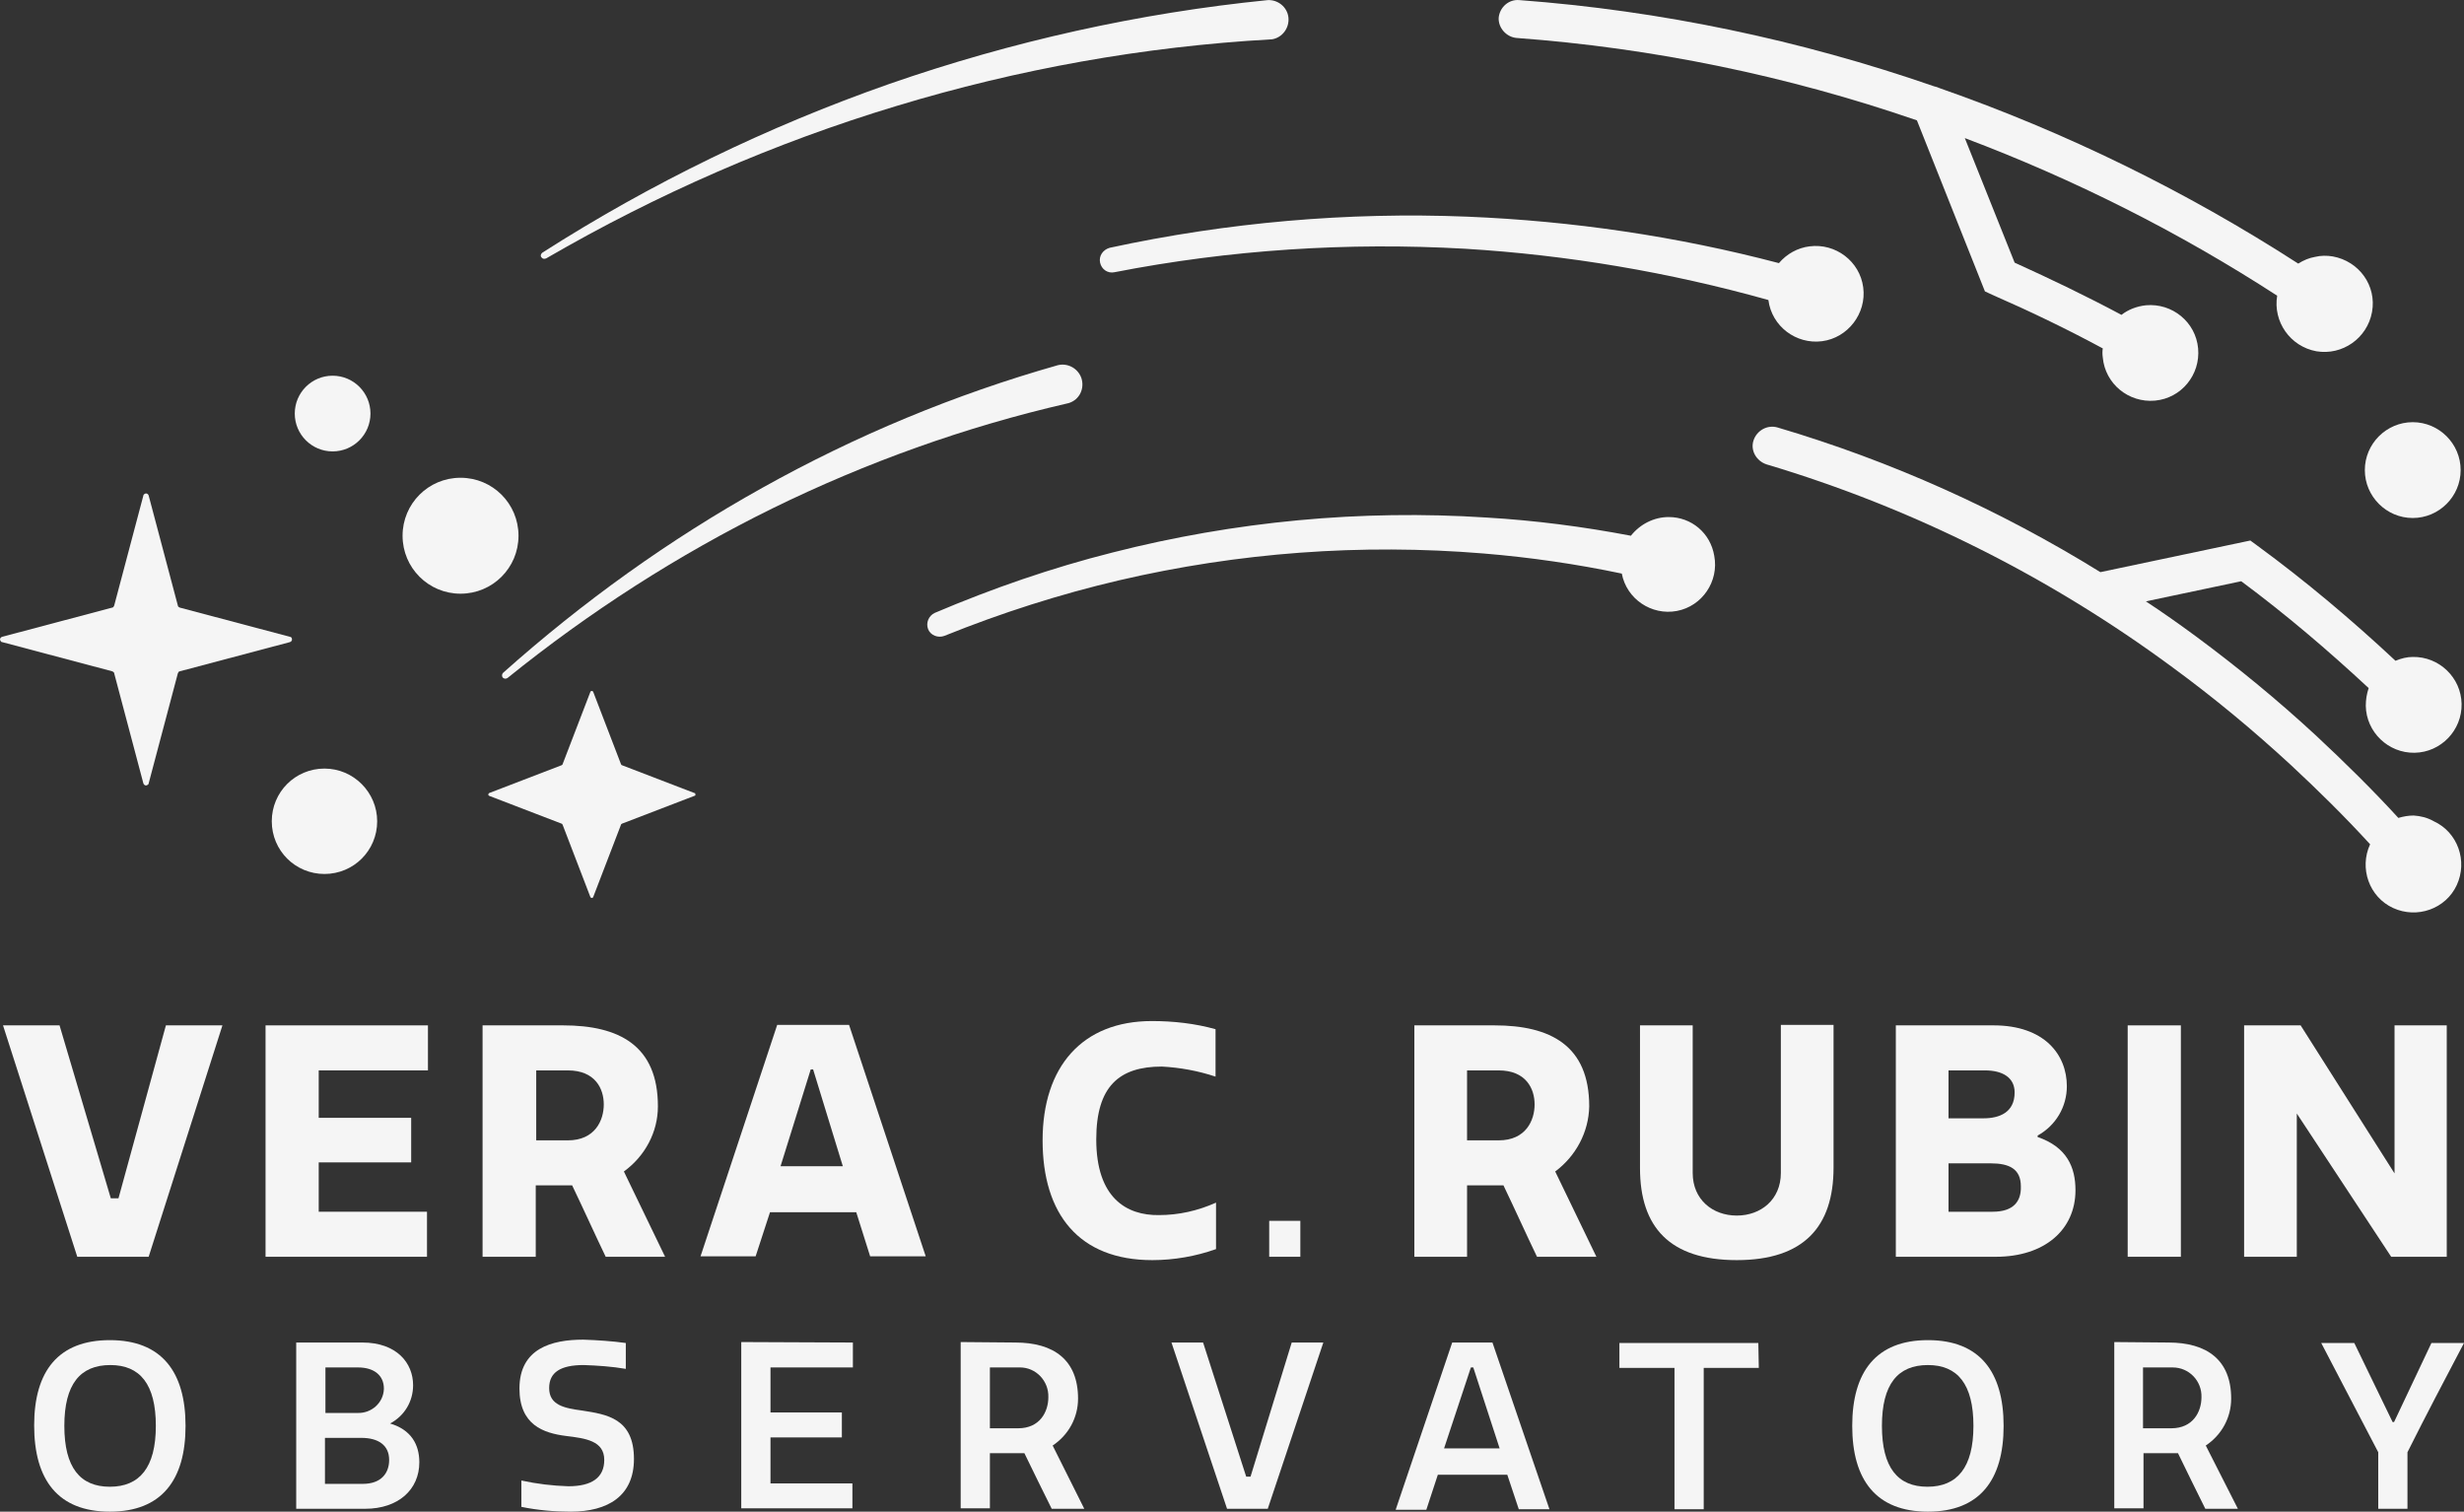 <?xml version="1.0" encoding="UTF-8"?><svg id="Layer_1" xmlns="http://www.w3.org/2000/svg" viewBox="0 0 514.33 315.52"><rect x="0" y="0" width="514.33" height="315.52" fill="#333333" stroke="none"/><path d="M67.73,160.42c-6.1,0-11,4.9-11,11s4.9,11,11,11,11-4.9,11-11h0c0-6-4.9-11-11-11Z" style="fill:#f5f5f5;"/><circle cx="69.43" cy="86.32" r="7.9" style="fill:#f5f5f5;"/><path d="M108.23,111.82c0-6.7-5.4-12.1-12.1-12.1s-12.1,5.4-12.1,12.1,5.4,12.1,12.1,12.1h0c6.7,0,12.1-5.4,12.1-12.1Z" style="fill:#f5f5f5;"/><path d="M60.53,132.92l-23-6.1c-.2-.1-.4-.2-.4-.4l-6.1-23c-.1-.3-.4-.5-.7-.4-.2,.1-.4,.2-.4,.4l-6.1,23c-.1,.2-.2,.4-.4,.4L.43,132.92c-.3,.1-.5,.4-.4,.7,.1,.2,.2,.4,.4,.4l23,6.1c.2,.1,.4,.2,.4,.4l6.1,23c.1,.3,.4,.5,.7,.4,.2-.1,.4-.2,.4-.4l6.1-23c.1-.2,.2-.4,.4-.4l23-6.1c.3-.1,.5-.4,.4-.7,0-.2-.2-.4-.4-.4Z" style="fill:#f5f5f5;"/><path d="M144.93,165.52l-15.1-5.8c-.1,0-.1-.1-.2-.2l-5.8-15.1c-.1-.2-.2-.2-.4-.2-.1,0-.1,.1-.2,.2l-5.8,15.1c0,.1-.1,.1-.2,.2l-15.1,5.8c-.2,.1-.2,.3-.2,.4s.1,.1,.2,.2l15.1,5.8c.1,0,.1,.1,.2,.2l5.8,15.1c.1,.2,.2,.2,.4,.2,.1,0,.1-.1,.2-.2l5.8-15.1c0-.1,.1-.1,.2-.2l15.1-5.8c.2,0,.3-.2,.2-.4,0-.1,0-.2-.2-.2Z" style="fill:#f5f5f5;"/><path d="M114.03,53.92c23.1-13.4,47.6-24.1,73.1-31.8,25.4-7.7,51.6-12.4,78.1-13.9h.2c2.2-.3,3.8-2.4,3.5-4.7-.3-2.1-2.2-3.6-4.3-3.5-26.9,2.7-53.4,8.6-79,17.5-25.4,8.9-49.7,20.7-72.4,35.2-.3,.2-.5,.7-.2,1,.2,.3,.6,.4,1,.2h0Z" style="fill:#f5f5f5;"/><path d="M316.53,7.92c28.5,2.1,56.6,7.9,83.6,17.2l14.2,35.7,1.5,.7c7.8,3.4,15.5,7.1,23.1,11.2-.1,.6-.1,1.2,0,1.9,.5,5.5,5.4,9.5,10.9,9s9.5-5.4,9-10.9-5.4-9.5-10.9-9c-1.9,.2-3.7,.9-5.1,2-7.3-3.9-14.8-7.5-22.3-10.9l-10.4-26c22.8,8.6,44.7,19.6,65.2,32.9-.9,5.4,2.7,10.6,8.2,11.6,5.4,.9,10.6-2.7,11.6-8.2s-2.7-10.6-8.2-11.6c-1.2-.2-2.5-.2-3.7,.1-1.2,.2-2.4,.7-3.5,1.4-23.4-15.1-48.5-27.4-74.8-36.6-.4-.2-.8-.3-1.2-.4C375.73,8.32,346.63,2.22,317.13,.02c-2.2-.2-4.1,1.5-4.3,3.7-.1,2.1,1.6,4,3.7,4.2h0Z" style="fill:#f5f5f5;"/><path d="M223.13,84.12c2.2-.7,3.3-3,2.6-5.2-.7-2-2.8-3.2-4.9-2.7-21.5,6.1-42.2,14.7-61.7,25.6-19.4,10.8-37.5,23.8-54.1,38.6-.3,.3-.3,.7-.1,1,.3,.3,.7,.3,1,.1,17.1-13.8,35.6-25.7,55.3-35.4,19.6-9.6,40.2-17,61.5-21.9l.4-.1Z" style="fill:#f5f5f5;"/><path d="M229.63,54.82c.3,1.4,1.6,2.3,3,2,24.1-4.7,48.7-6.3,73.2-4.9,21.4,1.3,42.6,4.9,63.3,10.7,.7,5.5,5.8,9.3,11.2,8.6s9.3-5.8,8.6-11.2c-.7-5.5-5.8-9.3-11.2-8.6-2.5,.3-4.8,1.6-6.4,3.5-21.3-5.6-43.1-8.8-65.1-9.7-25-1-50.1,1.2-74.6,6.5-1.4,.4-2.3,1.7-2,3.1Z" style="fill:#f5f5f5;"/><path d="M348.33,107.92c-3.1,0-6,1.5-7.9,3.9-10-1.9-20-3.2-30.2-3.8-26.2-1.7-52.5,.8-78,7.3-12.7,3.2-25.1,7.5-37.1,12.6-1.3,.6-1.9,2.1-1.4,3.4s2.1,1.9,3.4,1.4h0c11.9-4.8,24.1-8.7,36.5-11.6,24.9-5.8,50.5-7.7,76-5.6,9.7,.8,19.4,2.2,28.9,4.2,1,5.3,6.2,8.8,11.5,7.8s8.8-6.2,7.8-11.5c-.8-4.8-4.8-8.1-9.5-8.1h0Z" style="fill:#f5f5f5;"/><path d="M503.63,108.12c5.5,0,10-4.5,10-10s-4.5-10-10-10-10,4.5-10,10,4.5,10,10,10Z" style="fill:#f5f5f5;"/><path d="M503.83,170.22c-1.1,0-2.2,.2-3.2,.5-5.5-6-11.3-11.7-17.2-17.2-8-7.4-16.4-14.3-25.2-20.8-3.4-2.5-6.8-4.9-10.3-7.2l19.9-4.2c9.3,6.9,18.1,14.4,26.6,22.3-.4,1.2-.6,2.4-.6,3.7,.1,5.5,4.7,9.9,10.2,9.8,5.5-.1,9.9-4.7,9.8-10.2-.1-5.5-4.7-9.9-10.2-9.8h0c-1.2,0-2.4,.3-3.6,.8-9.1-8.5-18.7-16.6-28.8-24l-1.5-1.1-31.3,6.6c-21-13-43.7-23.2-67.4-30.2-2.1-.6-4.3,.6-5,2.7s.6,4.3,2.7,5c30.5,9.1,59.2,23.5,84.8,42.4,8.6,6.3,16.8,13.1,24.6,20.3,5.7,5.3,11.3,10.8,16.6,16.6-2.3,5-.2,11,4.8,13.3s11,.2,13.3-4.8,.2-11-4.8-13.3c-1.4-.8-2.8-1.1-4.2-1.2h0Z" style="fill:#f5f5f5;"/><polygon points="24.73 250.12 23.13 250.12 12.43 214.02 .63 214.02 16.13 262.32 31.03 262.32 46.43 214.02 34.63 214.02 24.73 250.12" style="fill:#f5f5f5;"/><polygon points="55.43 262.32 89.13 262.32 89.13 252.92 66.53 252.92 66.53 242.62 85.83 242.62 85.83 233.32 66.53 233.32 66.53 223.42 89.33 223.42 89.33 214.02 55.43 214.02 55.43 262.32" style="fill:#f5f5f5;"/><path d="M137.33,230.92c0-12.7-8.1-16.9-19.8-16.9h-16.8v48.3h11.1v-14.9h7.6c2.4,5,4.6,9.9,7,14.9h12.4l-8.6-17.8c4.4-3.2,7.1-8.2,7.1-13.6Zm-18.8,7.1h-6.6v-14.6h6.6c5.7,0,7.5,3.8,7.5,7.1s-1.8,7.5-7.5,7.5h0Z" style="fill:#f5f5f5;"/><path d="M162.23,213.92l-16,48.3h11.5l3-9.2h18l2.9,9.2h11.6l-16-48.3h-15Zm.7,29.5l6.3-20.2h.5l6.2,20.2h-13Z" style="fill:#f5f5f5;"/><path d="M228.83,237.82c0-11.1,4.8-15.2,13.7-15.2,3.8,.2,7.6,.9,11.2,2.1v-9.9c-4.3-1.2-8.8-1.7-13.3-1.7-14.5,0-22.8,9.5-22.8,24.9s7.6,25,22.9,25c4.5,0,9.1-.8,13.3-2.3v-9.7c-3.8,1.7-7.8,2.6-11.9,2.6-6.8,.1-13.1-3.6-13.1-15.8Z" style="fill:#f5f5f5;"/><rect x="264.93" y="254.82" width="6.5" height="7.5" style="fill:#f5f5f5;"/><path d="M331.73,230.92c0-12.7-8.1-16.9-19.8-16.9h-16.7v48.3h11v-14.9h7.6c2.4,5,4.6,9.9,7,14.9h12.4l-8.6-17.8c4.3-3.2,7-8.2,7.1-13.6Zm-18.9,7.1h-6.6v-14.6h6.6c5.7,0,7.5,3.8,7.5,7.1s-1.8,7.5-7.5,7.5Z" style="fill:#f5f5f5;"/><path d="M371.73,244.82c0,5.6-4.2,8.9-9.2,8.9s-9.2-3.3-9.2-8.9v-30.8h-11v29.8c0,12.3,6.2,19.2,20.2,19.2s20.2-7,20.2-19.3v-29.8h-11v30.9Z" style="fill:#f5f5f5;"/><path d="M425.33,237.32v-.3c3.8-2.1,6.1-6,6.1-10.3,0-6.6-4.7-12.7-15.3-12.7h-20.4v48.3h20.9c10.1,0,16.6-5.6,16.6-13.9,0-4.8-1.8-9-7.9-11.1Zm-18.6-13.9h7.6c3.7,0,6.2,1.5,6.2,4.6,0,4.2-3.2,5.4-6.5,5.4h-7.3v-10Zm9.2,29.5h-9.2v-10.1h8.8c3.8,0,6.3,1.1,6.3,4.8,.1,3.2-1.6,5.3-5.9,5.3Z" style="fill:#f5f5f5;"/><rect x="444.13" y="214.02" width="11.1" height="48.3" style="fill:#f5f5f5;"/><polygon points="499.83 214.02 499.83 244.92 480.23 214.02 468.43 214.02 468.43 262.32 479.43 262.32 479.43 232.42 499.13 262.32 510.73 262.32 510.73 214.02 499.83 214.02" style="fill:#f5f5f5;"/><path d="M22.93,279.72c10.8,0,15.8,6.6,15.8,17.9s-5,17.9-15.8,17.9-15.8-6.6-15.8-18,5.1-17.8,15.8-17.8Zm.1,5.2c-6.3,0-9.6,4-9.6,12.7s3.3,12.7,9.5,12.7,9.6-4,9.6-12.7-3.3-12.7-9.5-12.7h0Z" style="fill:#f5f5f5;"/><path d="M86.23,289.12c0,3.4-1.8,6.4-4.8,8,4.4,1.3,6.1,4.4,6.1,8.1,0,5.7-4.4,9.7-11.3,9.7h-14.4v-34.7h13.8c7.2,0,10.6,4.3,10.6,8.9Zm-11.6,5.8c2.9,.1,5.4-2.1,5.5-5v-.1c0-2.7-2-4.4-5.4-4.4h-6.8v9.5h6.7Zm6.6,9.8c0-3.1-2.3-4.6-5.8-4.6h-7.6v9.6h7.9c3.8,0,5.5-2.2,5.5-5Z" style="fill:#f5f5f5;"/><path d="M126.13,304.72c0-4-3.9-4.5-8-5-4.7-.6-9.7-2.3-9.7-9.9,0-8.4,6.8-10.2,13.3-10.2,3,.1,6,.3,8.9,.7v5.4c-2.9-.5-5.9-.7-8.8-.8-4.8,0-7.2,1.5-7.2,4.8,0,3.6,3.2,4.2,6.9,4.7,5.1,.8,10.8,1.6,10.8,10.1,0,7.7-5.4,11-13.2,11-3.4,0-6.9-.3-10.3-1v-5.5c3.2,.7,6.5,1.1,9.8,1.2,4.9,0,7.5-1.8,7.5-5.5Z" style="fill:#f5f5f5;"/><path d="M178.03,280.22v5.2h-17.2v9.4h14.9v5.2h-14.9v9.6h17.1v5.2h-23.2v-34.7l23.3,.1Z" style="fill:#f5f5f5;"/><path d="M211.93,280.22c8,0,13.1,3.6,13.1,11.7,0,4-2,7.6-5.3,9.8l6.6,13.2h-6.8c-1.9-3.8-3.8-7.7-5.7-11.6h-7.2v11.5h-6.1v-34.7l11.4,.1Zm-5.3,17.9h5.9c4.5,0,6.3-3.4,6.3-6.5,.1-3.4-2.6-6.2-5.9-6.2h-6.3v12.7h0Z" style="fill:#f5f5f5;"/><path d="M264.63,314.92h-8.5l-11.6-34.7h6.6l9,28h.9l8.6-28h6.6l-11.6,34.7Z" style="fill:#f5f5f5;"/><path d="M303.13,280.22h8.4l11.9,34.8h-6.4l-2.4-7.2h-14.5l-2.4,7.3h-6.4l11.8-34.9Zm-1.7,22.1h11.6l-5.5-16.9h-.5l-5.6,16.9Z" style="fill:#f5f5f5;"/><path d="M367.13,285.52h-11.5v29.5h-6.1v-29.5h-11.5v-5.2h29l.1,5.2Z" style="fill:#f5f5f5;"/><path d="M402.43,279.72c10.8,0,15.8,6.6,15.8,17.9s-5,17.9-15.8,17.9-15.8-6.6-15.8-17.9,5-17.9,15.8-17.9Zm0,5.2c-6.3,0-9.6,4-9.6,12.7s3.3,12.7,9.5,12.7,9.6-4,9.6-12.7-3.3-12.7-9.5-12.7h0Z" style="fill:#f5f5f5;"/><path d="M452.63,280.22c8,0,13.1,3.6,13.1,11.7,0,4-2,7.6-5.3,9.8l6.7,13.2h-6.8c-1.9-3.8-3.8-7.7-5.7-11.6h-7.2v11.5h-6.1v-34.7l11.3,.1Zm-5.3,17.9h5.9c4.5,0,6.3-3.4,6.3-6.5,.1-3.4-2.6-6.2-6-6.2h-6.2v12.7Z" style="fill:#f5f5f5;"/><path d="M496.43,314.92v-11.8l-11.9-22.8h6.9l8,16.5h.3l7.8-16.5h6.8c-4,7.6-8,15.2-11.8,22.8v11.8h-6.1Z" style="fill:#f5f5f5;"/></svg>